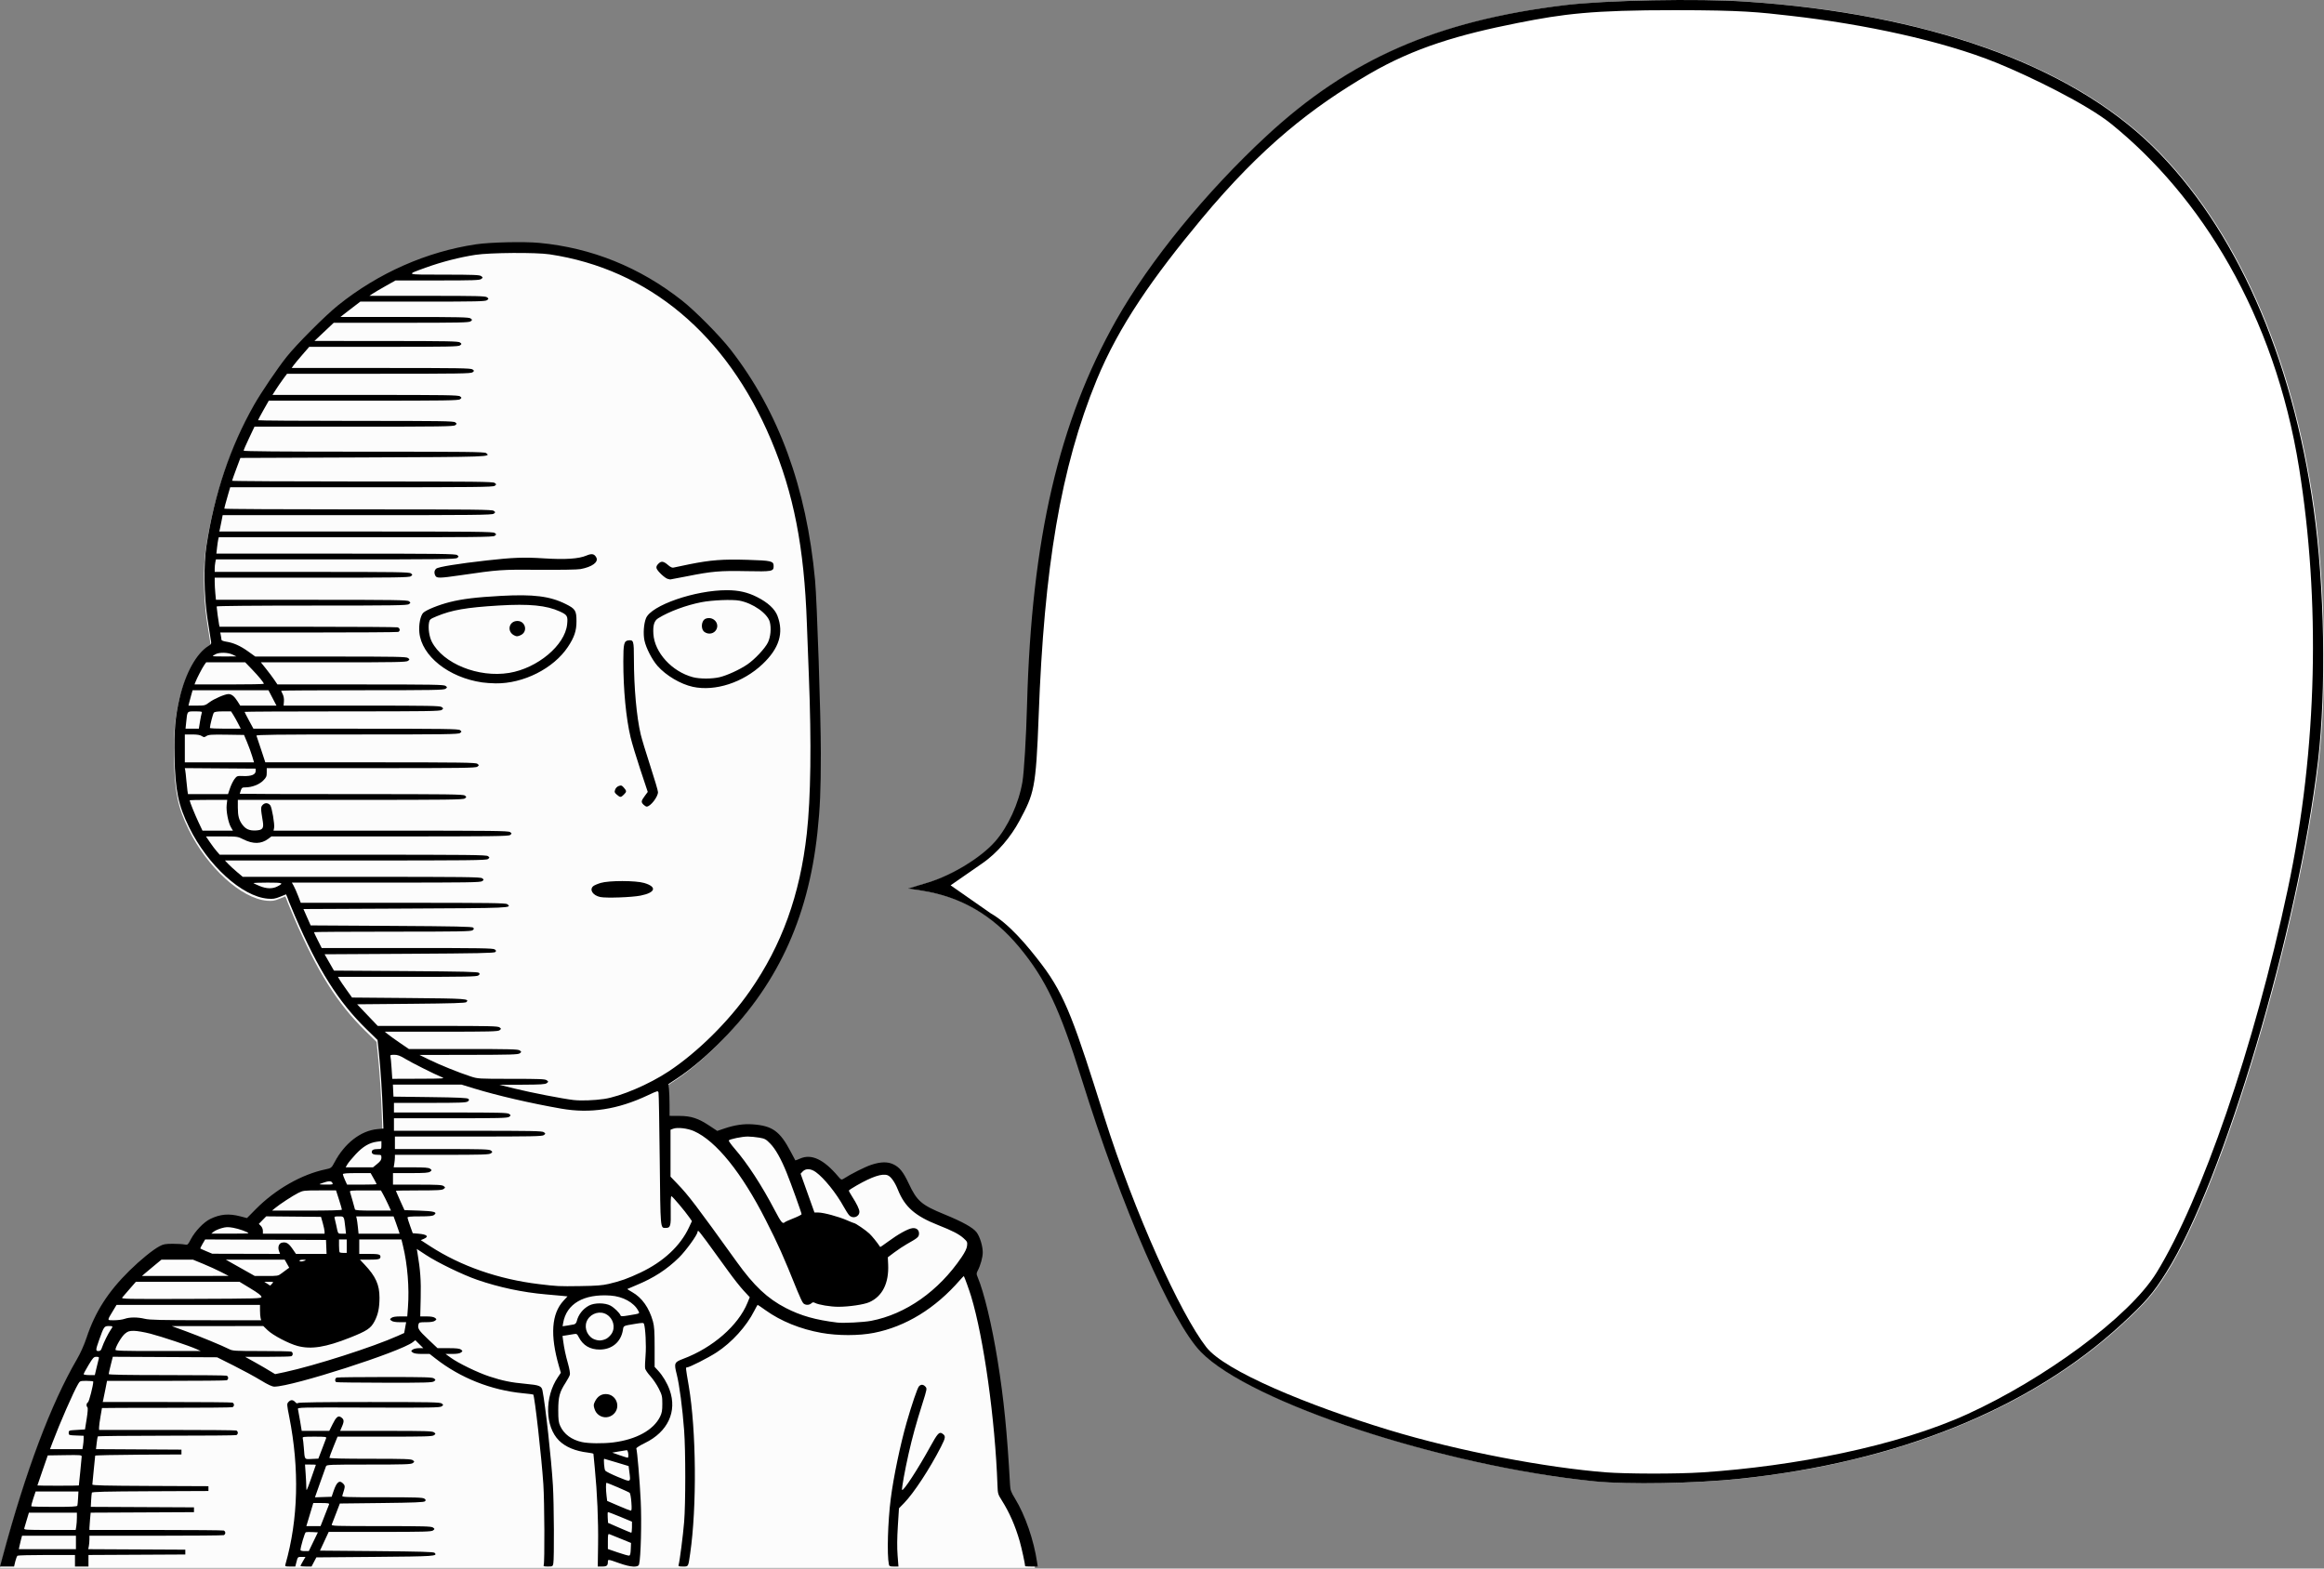 <svg width="640" height="432" viewBox="0 0 640 432" fill="none" xmlns="http://www.w3.org/2000/svg">
<rect x="0" y="0" width="640" height="432" fill="#808080" stroke="none"/>
<path d="M439.456 407.994C397.737 403.826 344.48 386.328 330.896 372.325C322.857 364.038 309.121 332.576 298.08 297.163C292.048 277.815 288.194 269.662 280.939 260.908C273.595 252.046 264.784 246.938 253.995 245.288L250.285 244.72L255.831 243.035C262.492 241.011 270.433 236.144 274.3 231.718C277.831 227.676 280.765 221.262 281.769 215.395C282.228 212.709 282.805 203.07 283.052 193.975C284.284 148.492 291.796 116.136 307.628 88.133C316.812 71.887 332.353 52.847 349.059 37.371C371.853 16.256 395.96 5.697 431.145 1.415C442.379 0.048 467.79 -0.442 481.113 0.452C530.713 3.779 569.979 17.755 592.957 40.261C615.698 62.535 631.428 97.925 637.364 140.167C640.362 161.501 640.857 189.99 638.569 209.525C633.147 255.828 612.52 325.37 596.77 350.441C593.122 356.248 591.05 358.647 584.393 364.778C559.23 387.949 522.713 402.72 479.333 407.275C466.975 408.573 448.574 408.905 439.456 407.994Z" fill="white"/>
<path d="M439.243 407.994C397.524 403.826 344.268 386.328 330.683 372.325C322.645 364.038 308.908 332.576 297.867 297.163C291.835 277.815 287.981 269.662 280.726 260.908C273.382 252.046 264.572 246.938 253.782 245.288L250.072 244.72L255.619 243.035C262.279 241.011 270.22 236.144 274.087 231.718C277.618 227.676 280.552 221.262 281.556 215.395C282.015 212.709 282.593 203.07 282.839 193.975C284.071 148.492 291.584 116.136 307.415 88.133C316.599 71.887 332.14 52.847 348.846 37.371C371.64 16.256 395.747 5.697 430.932 1.415C442.167 0.048 467.577 -0.442 480.901 0.452C530.501 3.779 569.766 17.755 592.744 40.261C615.485 62.535 631.216 97.925 637.151 140.167C640.149 161.501 640.644 189.99 638.357 209.525C632.935 255.828 612.307 325.37 596.557 350.441C592.91 356.248 590.838 358.647 584.18 364.778C559.017 387.949 522.5 402.72 479.12 407.275C466.762 408.573 448.362 408.905 439.243 407.994ZM468.966 405.505C493.821 403.846 522.351 398.362 541.86 389.444C562.751 379.894 586.347 362.812 593.926 350.441C606.28 330.278 620.746 288.548 630.026 244.894C638.325 205.853 638.935 165.165 633.15 128.941C626.364 86.447 605.963 53.998 581.43 34.141C574.721 28.71 559.142 21.075 549.843 17.296C534.888 11.219 513.205 6.633 493.264 4.369C484.295 3.351 479.984 2.811 461.329 2.802C438.366 2.791 430.604 3.816 417.94 6.328C401.945 9.5 389.522 13.093 376.981 20.43C361.509 29.483 347.58 40.206 330.815 60.387C317.646 76.239 308.187 89.615 302.005 104.653C292.071 128.819 287.53 156.469 286.038 197.102C285.292 217.395 284.741 218.579 280.726 226.091C278.463 230.326 274.755 234.886 270.417 237.843L261.782 243.833L272.847 251.554C277.873 254.409 282.941 260.457 286.895 265.656C293.514 274.359 296.134 282.321 304.087 307.572C312.43 334.056 325.024 361.814 332.203 371.033C337.343 377.632 360.237 387.051 382.188 393.753C402.089 399.83 426.231 404.245 442.238 405.505C447.46 405.916 461.447 406.007 468.966 405.505Z" fill="black"/>
<path d="M0.657 429.387C7.042 405.572 13.943 387.173 21.133 374.798C22.103 373.129 23.073 370.945 23.759 368.884C26.118 361.799 29.671 356.238 35.537 350.448C38.551 347.474 41.974 344.689 43.832 343.699C44.892 343.135 45.423 343.038 47.457 343.038C48.767 343.038 50.221 343.123 50.688 343.227C51.515 343.412 51.56 343.375 52.408 341.779C53.592 339.552 55.949 337.087 57.725 336.217C60.472 334.872 62.842 334.66 65.983 335.478L67.835 335.96L70.218 333.542C75.652 328.027 82.865 323.911 89.518 322.53C90.936 322.236 91.008 322.177 91.793 320.706C94.633 315.376 99.085 311.912 103.639 311.487L105.3 311.332L105.149 307.07C104.944 301.278 104.54 295.083 104.079 290.648L103.695 286.958L100.702 284.031C92.897 276.4 87.389 267.664 80.966 252.73C80.077 250.662 79.35 248.92 79.35 248.858C79.35 248.797 79.174 248.328 78.96 247.816L78.571 246.884L76.918 247.552C75.527 248.114 74.989 248.197 73.522 248.074C66.483 247.484 57.077 238.923 51.943 228.435C48.969 222.36 48.136 218.32 47.928 208.967C47.775 202.064 48.129 198.008 49.335 192.836C50.906 186.102 53.963 180.575 57.235 178.553C58.092 178.023 58.103 177.992 57.871 176.757C57.741 176.066 57.32 173.356 56.936 170.736C56.028 164.548 55.916 156.127 56.675 151.15C58.885 136.652 63.2 123.825 69.765 112.244C71.698 108.834 76.21 102.156 78.707 99.01C81.461 95.54 89.324 87.645 92.848 84.811C103.906 75.919 117.137 70.058 130.748 68.024C134.597 67.448 143.881 67.236 148.067 67.627C162.462 68.973 175.734 74.341 187.336 83.51C190.997 86.404 197.726 93.222 200.677 97.028C213.867 114.042 221.497 134.904 223.858 160.414C224.388 166.14 225.447 197.958 225.444 208.055C225.44 218.311 225.236 223.074 224.505 229.89C221.935 253.88 213.155 272.527 196.956 288.402C193.054 292.226 189.365 295.277 185.779 297.646L183.576 299.102L183.733 300.425C183.82 301.153 183.891 303.118 183.893 304.793L183.895 307.836L186.608 307.851C189.859 307.868 191.806 308.516 194.99 310.641L196.997 311.98L198.982 311.305C201.78 310.352 204.282 309.988 206.773 310.171C212.131 310.564 214.203 312.055 217.136 317.629C217.825 318.939 218.411 320.042 218.437 320.081C218.464 320.119 219.057 319.897 219.756 319.588C222.861 318.215 226.242 319.802 230.194 324.489C231 325.444 231.113 325.497 231.633 325.161C233.713 323.819 237.545 321.89 239.278 321.313C241.875 320.447 243.79 320.408 245.397 321.186C247.088 322.004 248.105 323.286 249.6 326.478C251.857 331.299 253.078 332.353 259.426 334.956C264.391 336.993 267.233 338.579 268.21 339.86C269.114 341.046 269.914 343.646 269.914 345.402C269.914 346.76 269.317 348.919 268.512 350.477C268.157 351.162 268.156 351.36 268.499 352.174C270.278 356.397 272.441 365.441 274.006 375.195C275.714 385.848 276.614 394.869 277.411 409.338C277.494 410.846 277.664 411.317 278.788 413.155C281.577 417.715 283.956 424.614 284.843 430.71L285.006 431.835H0L0.657 429.387Z" fill="#FCFCFC"/>
<path d="M0.658 428.992C7.06 405.155 13.98 386.738 21.189 374.352C22.161 372.681 23.134 370.495 23.822 368.432C26.187 361.34 29.75 355.774 35.632 349.979C38.653 347.002 42.085 344.214 43.949 343.223C45.012 342.658 45.544 342.561 47.583 342.561C48.896 342.561 50.355 342.647 50.823 342.751C51.653 342.936 51.697 342.899 52.548 341.301C53.735 339.072 56.098 336.605 57.879 335.734C60.634 334.388 63.009 334.175 66.159 334.994L68.016 335.477L70.405 333.057C75.854 327.536 83.086 323.416 89.757 322.034C91.178 321.739 91.251 321.681 92.037 320.209C94.886 314.873 99.349 311.406 103.916 310.98L105.581 310.825L105.43 306.559C105.224 300.762 104.819 294.561 104.357 290.121L103.971 286.428L100.97 283.498C93.145 275.86 87.623 267.116 81.183 252.168C80.291 250.098 79.561 248.354 79.561 248.292C79.561 248.231 79.386 247.761 79.171 247.249L78.781 246.317L77.124 246.985C75.729 247.547 75.189 247.63 73.718 247.507C66.661 246.916 57.229 238.348 52.081 227.849C49.099 221.769 48.264 217.725 48.055 208.363C47.902 201.454 48.257 197.394 49.466 192.217C51.042 185.477 54.107 179.944 57.388 177.92C58.247 177.39 58.258 177.359 58.025 176.123C57.895 175.431 57.473 172.719 57.087 170.096C56.178 163.902 56.065 155.473 56.826 150.492C59.042 135.979 63.369 123.14 69.951 111.548C71.889 108.135 76.413 101.45 78.917 98.302C81.678 94.828 89.562 86.926 93.096 84.09C104.184 75.189 117.45 69.323 131.097 67.286C134.956 66.71 144.266 66.498 148.463 66.889C162.896 68.236 176.204 73.61 187.837 82.787C191.508 85.684 198.255 92.508 201.213 96.318C214.439 113.348 222.089 134.23 224.457 159.764C224.989 165.496 226.05 197.343 226.047 207.45C226.043 217.716 225.838 222.483 225.106 229.306C222.529 253.318 213.726 271.984 197.483 287.874C193.57 291.702 189.872 294.755 186.276 297.127L184.067 298.584L184.224 299.908C184.311 300.637 184.383 302.604 184.384 304.28L184.387 307.326L187.107 307.341C190.367 307.358 192.319 308.007 195.511 310.134L197.523 311.474L199.514 310.798C202.32 309.845 204.829 309.48 207.326 309.663C212.698 310.056 214.775 311.549 217.716 317.128C218.408 318.44 218.995 319.544 219.022 319.582C219.048 319.62 219.643 319.398 220.344 319.089C223.457 317.714 226.847 319.303 230.81 323.995C231.618 324.951 231.731 325.004 232.253 324.668C234.338 323.324 238.18 321.393 239.918 320.815C242.522 319.949 244.442 319.91 246.054 320.688C247.748 321.507 248.769 322.79 250.267 325.986C252.53 330.811 253.755 331.866 260.12 334.472C265.099 336.51 267.948 338.098 268.928 339.381C269.834 340.567 270.636 343.17 270.636 344.928C270.636 346.287 270.038 348.448 269.23 350.007C268.875 350.694 268.873 350.892 269.217 351.706C271.001 355.933 273.17 364.985 274.739 374.749C276.451 385.412 277.354 394.442 278.153 408.924C278.237 410.434 278.407 410.905 279.534 412.745C282.33 417.31 284.716 424.215 285.605 430.317L285.769 431.443H284.041C283.09 431.443 282.312 431.396 282.312 431.34C282.312 430.78 281.34 426.321 280.828 424.532C279.59 420.21 277.994 416.568 275.855 413.187C274.827 411.561 274.771 411.367 274.691 409.077C274.053 390.98 270.92 368.514 267.428 356.999C266.94 355.389 265.605 351.679 265.443 351.479C265.402 351.429 264.921 351.906 264.372 352.538C257.578 360.368 249.417 365.376 240.648 367.096C236.527 367.905 230.741 367.904 226.211 367.096C220.439 366.066 215.036 363.877 210.843 360.87C209.703 360.053 208.719 359.384 208.657 359.384C208.595 359.384 208.169 360.129 207.71 361.04C205.567 365.296 201.523 369.752 197.334 372.473C194.992 373.995 189.868 376.593 189.195 376.6C188.791 376.604 188.779 376.474 189.672 381.703C191.752 393.888 191.932 415.012 190.066 427.867C189.521 431.614 189.617 431.443 188.067 431.443C186.926 431.443 186.759 431.378 186.881 430.98C187.186 429.976 188.098 422.887 188.406 419.124C188.818 414.099 188.815 399.523 188.401 393.956C187.942 387.795 187.098 381.402 186.362 378.503C185.579 375.424 185.686 375.168 188.137 374.247C196.283 371.187 203.312 365.056 205.855 358.792L206.472 357.274L204.778 355.447C203.846 354.442 201.94 352.026 200.542 350.078C195.428 342.948 192.581 339.115 192.335 339.029C192.196 338.98 192.083 339.109 192.083 339.314C192.083 340.064 188.894 344.468 186.999 346.336C183.65 349.635 180.011 351.99 175.206 353.967C173.906 354.501 172.808 354.971 172.765 355.01C172.721 355.049 173.328 355.443 174.112 355.884C176.791 357.394 178.775 360.198 179.812 363.943C180.181 365.276 180.274 366.696 180.274 371.035V376.46L181.241 377.505C182.531 378.9 183.739 380.929 184.421 382.848C186.526 388.769 183.903 394.369 177.589 397.436C176.185 398.117 175.175 398.764 175.236 398.943C175.495 399.708 176.17 407.738 176.445 413.33C176.731 419.143 176.475 429.029 175.991 430.847C175.743 431.781 173.712 431.658 170.51 430.516C167.487 429.437 167.403 429.426 167.403 430.097C167.403 431.198 167.12 431.443 165.848 431.443H164.616L164.705 425.284C164.798 418.853 164.457 410.956 163.806 404.421C163.595 402.308 163.423 400.504 163.423 400.411C163.423 400.319 162.735 400.163 161.896 400.066C158.466 399.667 155.713 398.517 153.931 396.738C150.075 392.889 149.93 384.777 153.621 379.317L154.451 378.09L153.913 376.221C151.459 367.697 151.875 361.818 155.186 358.232L156.286 357.041L154.878 356.902C154.104 356.826 152.026 356.639 150.26 356.487C143.965 355.943 137.419 354.553 131.436 352.488C127.428 351.105 120.525 347.756 117.274 345.618L114.781 343.978L114.952 344.992C115.763 349.807 115.969 352.657 115.854 357.463L115.732 362.563H117.5C118.665 362.563 119.443 362.698 119.782 362.96C120.292 363.354 120.292 363.362 119.782 363.755C119.433 364.025 118.646 364.152 117.333 364.152C115.506 364.152 115.389 364.188 115.236 364.796C114.964 365.88 115.323 366.423 117.953 368.908L120.49 371.305H123.461C125.697 371.305 126.56 371.404 126.948 371.703C127.458 372.096 127.458 372.104 126.948 372.497C126.602 372.764 125.819 372.895 124.563 372.895H122.693L124.149 373.947C126.258 375.47 131.537 378.03 134.761 379.093C138.35 380.276 140.772 380.771 144.713 381.126C148.515 381.47 149.135 381.714 149.389 382.966C150.196 386.946 151.819 401.702 152.266 409.113C152.566 414.078 152.643 429.28 152.375 430.615C152.216 431.409 152.156 431.443 150.887 431.443C149.76 431.443 149.59 431.378 149.736 430.999C150.025 430.248 149.947 413.56 149.632 408.792C149.141 401.334 147.241 384.47 146.848 384.078C146.799 384.03 145.523 383.87 144.011 383.724C135.259 382.878 126.799 379.521 119.972 374.186L118.319 372.895H116.241C114.799 372.895 114.005 372.773 113.647 372.497C113.138 372.104 113.138 372.096 113.647 371.703C113.932 371.483 114.702 371.305 115.369 371.305H116.574L115.475 370.207L114.375 369.11L113.684 369.652C110.284 372.321 80.468 381.902 75.561 381.902C74.937 381.902 73.82 381.381 71.772 380.135C70.175 379.164 66.826 377.346 64.33 376.095L59.79 373.822L45.428 373.749L31.065 373.676L30.5 375.925C30.189 377.162 29.935 378.297 29.935 378.448C29.935 378.635 35.083 378.723 45.969 378.723C54.787 378.723 62.191 378.795 62.422 378.884C62.965 379.092 62.965 379.944 62.422 380.152C62.191 380.24 54.684 380.312 45.74 380.312H29.477L29.023 382.63C28.774 383.905 28.506 385.217 28.427 385.545L28.285 386.141H45.94C55.65 386.141 63.784 386.213 64.015 386.301C64.246 386.39 64.434 386.675 64.434 386.935C64.434 387.196 64.246 387.481 64.015 387.569C63.784 387.658 55.603 387.73 45.836 387.73C36.069 387.73 28.077 387.76 28.077 387.796C28.077 387.833 27.898 388.876 27.679 390.115C27.461 391.353 27.282 392.694 27.282 393.095L27.281 393.823H45.969C56.247 393.823 64.846 393.896 65.076 393.984C65.307 394.073 65.496 394.358 65.496 394.618C65.496 394.878 65.307 395.164 65.076 395.252C64.846 395.341 56.194 395.413 45.852 395.413C35.509 395.413 26.994 395.502 26.929 395.612C26.864 395.721 26.726 396.554 26.622 397.463L26.434 399.116L38.203 399.185L49.971 399.254V399.917V400.579L38.096 400.648C31.564 400.686 26.216 400.805 26.212 400.913C26.208 401.021 26.031 402.778 25.819 404.818C25.608 406.858 25.432 408.675 25.429 408.856C25.425 409.114 28.885 409.2 41.413 409.253L57.402 409.321V409.984V410.646L41.404 410.714C28.942 410.768 25.382 410.855 25.299 411.112C25.241 411.293 25.15 412.245 25.097 413.227L25.001 415.013L39.211 415.081L53.421 415.15V415.812V416.474L39.195 416.543L24.969 416.611L24.8 418.397C24.707 419.38 24.63 420.452 24.629 420.779L24.628 421.376H42.917C52.976 421.376 61.395 421.448 61.626 421.536C61.857 421.625 62.046 421.91 62.046 422.17C62.046 422.43 61.857 422.716 61.626 422.804C61.395 422.893 52.976 422.965 42.917 422.965H24.628V423.992C24.628 424.556 24.553 425.39 24.462 425.844L24.297 426.669L37.665 426.738L51.033 426.806V427.469V428.131L37.697 428.2L24.362 428.268V429.856V431.443H22.504H20.647V429.853V428.264L12.884 428.267C8.615 428.27 4.99 428.359 4.829 428.466C4.668 428.573 4.387 429.287 4.205 430.052L3.875 431.443H1.937H0L0.658 428.992ZM173.708 426.671L173.778 424.952L171.054 423.837C169.557 423.224 168.122 422.645 167.867 422.551C167.449 422.396 167.402 422.591 167.402 424.504V426.63L170.122 427.562C171.618 428.074 173.022 428.47 173.241 428.442C173.54 428.403 173.656 427.964 173.708 426.671ZM20.912 424.82V422.965H13.492H6.071L5.799 423.973C5.65 424.528 5.451 425.362 5.358 425.828L5.188 426.674H13.05H20.912V424.82ZM174.037 420.632V419.093L170.793 417.739C169.009 416.994 167.486 416.423 167.409 416.47C167.332 416.517 167.309 417.201 167.358 417.989L167.446 419.422L170.542 420.77C172.245 421.511 173.728 422.13 173.838 422.144C173.947 422.159 174.037 421.478 174.037 420.632ZM21.007 420.382C21.098 419.836 21.173 418.763 21.174 417.998L21.177 416.607H14.569H7.96L7.388 418.528C7.073 419.584 6.755 420.657 6.681 420.912C6.554 421.346 7.012 421.376 13.694 421.376H20.843L21.007 420.382ZM173.873 413.759C173.781 412.484 173.572 411.309 173.407 411.148C173.138 410.885 167.355 408.395 167.012 408.395C166.823 408.395 166.838 410.329 167.04 412.011L167.205 413.375L170.289 414.707C171.985 415.439 173.523 416.047 173.707 416.058C173.962 416.073 174.001 415.536 173.873 413.759ZM21.301 414.686C21.36 414.504 21.451 413.551 21.504 412.567L21.601 410.779H15.707H9.814L9.151 412.746C8.787 413.828 8.557 414.782 8.641 414.866C8.725 414.949 11.583 415.018 14.993 415.018C19.72 415.018 21.22 414.939 21.301 414.686ZM21.714 409.123C21.717 409.087 21.892 407.388 22.104 405.348C22.316 403.308 22.492 401.428 22.497 401.169C22.504 400.734 22.158 400.705 17.828 400.772L13.152 400.844L11.727 404.951C10.944 407.209 10.301 409.087 10.3 409.123C10.298 409.159 12.864 409.189 16.003 409.189C19.141 409.189 21.711 409.159 21.714 409.123ZM173.312 405.357L173.108 403.776L169.791 402.776C167.966 402.226 166.444 401.775 166.407 401.774C166.168 401.765 166.404 404.67 166.672 405.03C166.855 405.275 168.437 406.066 170.189 406.788C173.835 408.292 173.699 408.355 173.312 405.357ZM173.021 400.447C172.965 399.864 172.783 399.394 172.616 399.403C172.448 399.412 171.476 399.568 170.454 399.748L168.596 400.077L170.587 400.771C171.682 401.152 172.7 401.474 172.85 401.486C173.009 401.498 173.08 401.068 173.021 400.447ZM22.865 398.129C22.955 397.582 23.03 396.753 23.032 396.285L23.035 395.436L20.978 395.358C18.982 395.283 18.922 395.261 18.922 394.619C18.922 393.975 18.985 393.952 21.162 393.824L23.403 393.691L23.868 390.777C24.161 388.944 24.24 387.77 24.082 387.611C23.704 387.232 23.781 386.46 24.223 386.214C24.532 386.041 25.673 381.597 25.686 380.511C25.688 380.402 24.865 380.313 23.857 380.313C22.072 380.313 22.013 380.334 21.519 381.174C20.232 383.357 16.473 391.945 14.444 397.334L13.771 399.122H18.235H22.7L22.865 398.129ZM168.889 397.265C175.192 396.476 179.961 393.86 181.765 390.202C182.281 389.157 182.396 388.507 182.396 386.657C182.396 384.568 182.319 384.236 181.404 382.418C180.859 381.333 179.825 379.805 179.107 379.022C178.389 378.239 177.74 377.285 177.664 376.902C177.589 376.519 177.64 374.906 177.777 373.317C178.005 370.678 177.75 365.677 177.332 364.588C177.219 364.294 176.833 364.295 175.019 364.595C171.562 365.166 171.737 365.081 171.543 366.292C171.014 369.596 168.533 371.689 165.147 371.689C162.483 371.689 160.56 370.555 159.398 368.299C158.919 367.368 158.799 367.293 158.029 367.431C157.565 367.514 156.673 367.661 156.046 367.757L154.908 367.932L155.069 369.155C155.357 371.342 155.76 373.248 156.437 375.628C156.813 376.954 157.031 378.243 156.939 378.607C156.85 378.96 156.309 379.973 155.737 380.857C154.089 383.403 153.737 384.728 153.737 388.393C153.737 391.056 153.827 391.766 154.29 392.767C155.325 395.002 157.396 396.534 160.237 397.164C162.062 397.569 166.084 397.616 168.889 397.265ZM165.014 389.799C164.388 389.376 163.969 388.809 163.729 388.058C163.412 387.064 163.427 386.838 163.862 385.964C164.524 384.635 165.532 383.949 166.825 383.949C169.683 383.949 171.081 387.457 169.011 389.436C167.91 390.49 166.258 390.64 165.014 389.799ZM26.565 376.802C26.815 375.746 27.092 374.613 27.181 374.286C27.323 373.764 27.244 373.69 26.544 373.69C25.824 373.69 25.611 373.913 24.39 375.945C23.645 377.186 23.035 378.318 23.035 378.462C23.035 378.606 23.727 378.723 24.573 378.723H26.112L26.565 376.802ZM78.432 377.901C86.775 376.096 102.727 370.98 109.565 367.914L111.306 367.134L111.577 365.643L111.847 364.152H110.086C108.925 364.152 108.148 364.017 107.809 363.755C107.299 363.362 107.299 363.354 107.809 362.96C108.157 362.691 108.942 362.563 110.239 362.563H112.154L112.348 359.98C112.744 354.727 112.219 348.245 110.987 343.157L110.554 341.369H104.744H98.934V343.356V345.343H101.433C104.26 345.343 104.772 345.465 104.772 346.138C104.772 346.807 104.259 346.932 101.528 346.932H99.122L100.434 348.323C103.467 351.539 104.507 353.851 104.507 357.377C104.507 360.234 104.125 362.039 103.117 363.948C102.117 365.843 101.037 366.56 96.419 368.393C89.691 371.064 85.713 371.699 81.95 370.702C79.523 370.059 75.148 367.76 73.714 366.375L72.51 365.212L59.914 365.222L47.317 365.231L51.166 366.641C55.022 368.054 61.28 370.639 63.15 371.592C64.067 372.059 64.783 372.1 71.966 372.1C76.265 372.1 79.972 372.172 80.203 372.261C80.746 372.469 80.746 373.321 80.203 373.529C79.972 373.617 77.019 373.69 73.641 373.69H67.499L70.279 375.238C71.808 376.089 73.65 377.162 74.372 377.622C75.094 378.082 75.723 378.458 75.77 378.458C75.817 378.458 77.015 378.207 78.432 377.901ZM28.093 371.107C28.486 369.895 29.822 367.19 30.499 366.231C31.179 365.27 31.147 365.212 29.942 365.212C28.707 365.212 28.591 365.379 27.311 369.008C26.312 371.838 26.297 372.1 27.128 372.1C27.637 372.1 27.838 371.893 28.093 371.107ZM54.1 371.555C52.101 370.649 44.559 368.132 41.395 367.313C39.743 366.886 37.71 366.537 36.877 366.537C35.585 366.537 35.221 366.654 34.393 367.335C33.485 368.082 31.793 370.953 31.793 371.745C31.793 372.037 33.893 372.099 43.536 372.094L55.279 372.088L54.1 371.555ZM167.073 368.657C167.549 368.368 168.175 367.743 168.465 367.268C169.53 365.524 168.896 363.141 167.073 362.032C165.327 360.969 162.939 361.601 161.828 363.421C160.763 365.165 161.397 367.548 163.22 368.657C163.703 368.951 164.554 369.184 165.147 369.184C165.739 369.184 166.59 368.951 167.073 368.657ZM158.05 364.766C158.418 364.679 158.714 364.353 158.817 363.924C159.259 362.08 160.514 360.476 162.227 359.566C163.718 358.774 166.58 358.778 168.091 359.575C169.132 360.123 170.67 361.621 170.9 362.309C170.986 362.566 171.403 362.57 172.855 362.328C176.402 361.736 176.204 361.825 175.78 361.019C174.572 358.723 171.54 357.059 168.124 356.819C160.761 356.3 155.984 359.07 155.082 364.381L154.931 365.272L156.191 365.091C156.883 364.991 157.72 364.845 158.05 364.766ZM239.892 363.781C249.441 361.956 258.509 355.572 264.824 346.23C265.759 344.847 266.238 343.846 266.322 343.104C266.436 342.096 266.362 341.936 265.364 341.036C264.101 339.896 262.332 338.983 258.295 337.387C252 334.897 249.156 332.391 247.273 327.677C246.417 325.534 245.311 323.989 244.408 323.674C242.907 323.152 240.206 324.047 235.938 326.478C234.734 327.164 233.749 327.812 233.748 327.919C233.748 328.025 234.149 328.741 234.639 329.508C235.94 331.543 236.667 333.054 236.667 333.721C236.667 335.168 234.832 335.789 233.836 334.68C233.541 334.352 232.872 333.304 232.348 332.351C230.303 328.631 226.948 324.463 224.679 322.822C223.293 321.82 221.894 321.751 221.054 322.645L220.475 323.26L222.385 328.605L224.294 333.951H225.372C226.789 333.951 230.947 335.075 233.221 336.072C234.216 336.508 235.106 336.865 235.198 336.865C235.571 336.865 238.458 338.837 239.407 339.74C240.199 340.493 241.487 342.088 242.396 343.44C242.427 343.486 243.406 342.819 244.57 341.957C247.32 339.922 250.012 338.429 251.227 338.266C252.425 338.106 253.205 338.815 253.074 339.945C252.983 340.727 252.628 341.014 249.716 342.653C248.849 343.142 247.32 344.157 246.317 344.909L244.495 346.277L244.586 348.26C244.821 353.409 242.994 357.052 239.374 358.651C237.905 359.299 233.855 359.901 230.912 359.908C228.728 359.913 225.415 359.364 224.42 358.832C224.006 358.611 223.779 358.641 223.421 358.965C222.801 359.524 221.723 359.495 221.187 358.903C220.948 358.639 220.226 357.119 219.584 355.525C215.617 345.685 214.386 342.927 210.872 336.008C204.257 322.981 197.213 314.251 191.123 311.532C189.367 310.748 186.536 310.422 185.382 310.87L184.652 311.154V317.612V324.069L186.511 326.004C189.646 329.267 191.626 331.87 202.888 347.534C207.669 354.183 211.341 357.637 216.408 360.25C220.537 362.379 224.608 363.531 230.563 364.256C232.243 364.461 237.821 364.177 239.892 363.781ZM34.314 363.233C35.682 362.741 37.877 362.735 39.887 363.22C41.179 363.531 44.344 363.605 56.703 363.613L71.927 363.623L71.767 363.026C71.679 362.699 71.605 361.745 71.603 360.907L71.6 359.384H51.848H32.096L31.182 360.907C29.413 363.852 29.391 363.623 31.452 363.619C32.442 363.616 33.73 363.443 34.314 363.233ZM71.998 357.172C71.998 356.831 71.079 356.125 68.979 354.854L65.959 353.026H51.69H37.42L35.748 354.946C34.828 356.003 33.901 357.076 33.688 357.332C33.318 357.776 34.219 357.794 52.649 357.73C71.27 357.664 71.998 357.643 71.998 357.172ZM167.668 353.603C170.898 352.846 172.959 352.109 176.392 350.482C182.678 347.503 187.336 343.17 189.72 338.086L190.549 336.316L189.862 335.326C188.628 333.549 185.163 329.447 184.895 329.447C184.732 329.447 184.662 330.925 184.709 333.378C184.792 337.7 184.651 338.19 183.325 338.19C181.827 338.19 181.881 338.807 181.681 319.416C181.58 309.573 181.43 301.254 181.349 300.931C181.204 300.355 181.146 300.369 178.405 301.66C170.089 305.576 162.56 306.736 154.55 305.336C146.137 303.865 136.948 301.738 130.582 299.787L127.089 298.716H117.643H108.197L108.276 300.372L108.355 302.028L118.493 302.16C126.388 302.263 128.707 302.37 128.975 302.642C129.259 302.928 129.228 303.058 128.805 303.37C128.38 303.684 126.566 303.75 118.389 303.75H108.488V305.074V306.399H124.094C137.561 306.399 139.772 306.454 140.216 306.796C140.726 307.19 140.726 307.198 140.216 307.591C139.772 307.934 137.561 307.989 124.094 307.989H108.488V309.711V311.433H128.871C146.584 311.433 149.322 311.485 149.77 311.83C150.28 312.223 150.28 312.231 149.77 312.625C149.322 312.97 146.599 313.022 129.004 313.022H108.753V314.744V316.466H121.706C132.814 316.466 134.732 316.523 135.174 316.864C135.684 317.257 135.684 317.265 135.174 317.658C134.732 317.999 132.814 318.056 121.706 318.056H108.753L108.75 318.784C108.748 319.185 108.673 319.96 108.583 320.506L108.418 321.5H113.179C117.005 321.5 118.041 321.578 118.455 321.897C118.965 322.29 118.965 322.298 118.455 322.692C118.04 323.012 116.994 323.089 113.081 323.089H108.222V324.679V326.268H114.939C120.503 326.268 121.744 326.336 122.17 326.666C122.68 327.059 122.68 327.067 122.17 327.46C121.746 327.788 120.547 327.858 115.337 327.858C111.862 327.858 109.018 327.909 109.018 327.971C109.018 328.033 109.55 329.255 110.2 330.687L111.382 333.289L115.363 333.421C119.6 333.562 120.58 333.848 119.517 334.631C119.133 334.914 118.136 335.011 115.602 335.011C113.051 335.011 112.207 335.093 112.22 335.342C112.229 335.524 112.557 336.567 112.949 337.66L113.663 339.647L115.255 339.78C117.631 339.98 118.221 340.566 116.693 341.208L115.875 341.551L118.484 343.244C126.917 348.713 137.292 352.325 148.428 353.668C153.534 354.283 153.792 354.296 159.839 354.21C164.268 354.147 165.875 354.022 167.668 353.603ZM74.917 353.555C75.391 353.032 75.381 353.026 74.096 353.027L72.794 353.03L73.59 353.556C74.028 353.846 74.398 354.083 74.412 354.084C74.425 354.084 74.653 353.847 74.917 353.555ZM60.852 350.318C59.684 349.717 57.475 348.711 55.942 348.082L53.156 346.937L48.806 346.935L44.457 346.932L42.703 348.377C41.738 349.172 40.53 350.182 40.02 350.622L39.091 351.421L51.033 351.415L62.975 351.409L60.852 350.318ZM77.528 350.707C78.056 350.307 78.749 349.792 79.068 349.563L79.649 349.148L79.025 348.04L78.402 346.932H70.294H62.185L66.163 349.172L70.14 351.411L73.355 351.423C76.461 351.435 76.601 351.412 77.528 350.707ZM83.94 347.197C84.366 347.015 84.274 346.966 83.476 346.951C82.928 346.941 82.48 347.052 82.48 347.197C82.48 347.514 83.203 347.514 83.94 347.197ZM76.844 344.595C76.441 343.529 76.773 342.472 77.575 342.272C78.743 341.979 79.458 342.372 80.499 343.882L81.507 345.343H85.721H89.934L89.856 343.422L89.778 341.501L73.138 341.433L56.498 341.365L55.79 342.571C55.4 343.234 55.126 343.82 55.18 343.873C55.234 343.925 55.995 344.267 56.871 344.632L58.463 345.297L67.795 345.32L77.127 345.343L76.844 344.595ZM95.484 343.223V341.369H94.422H93.361V343.047C93.361 343.97 93.441 344.804 93.538 344.901C93.635 344.998 94.113 345.078 94.599 345.078H95.484V343.223ZM68.415 339.659C68.415 339.363 65.748 338.406 64.177 338.139C62.729 337.893 62.199 337.916 60.95 338.28C60.128 338.52 59.172 338.951 58.827 339.239L58.198 339.762L63.307 339.771C66.116 339.775 68.415 339.725 68.415 339.659ZM89.379 339.183C89.379 338.855 89.159 337.812 88.891 336.865L88.403 335.143L80.855 335.073L73.308 335.003L72.294 336.039L71.28 337.076L71.838 337.633C72.157 337.951 72.396 338.53 72.396 338.985V339.779H80.888H89.38L89.379 339.183ZM95.1 338.124C94.737 334.916 94.792 335.011 93.31 335.011C92.184 335.011 92.018 335.076 92.139 335.474C92.217 335.729 92.405 336.534 92.557 337.263C93.121 339.957 93.005 339.779 94.197 339.779H95.287L95.1 338.124ZM109.822 339.051C109.7 338.65 109.326 337.577 108.991 336.667L108.382 335.011H103.231H98.08L98.229 335.607C98.311 335.935 98.459 337.008 98.56 337.991L98.742 339.779H104.392H110.043L109.822 339.051ZM216.113 336.625C216.252 336.493 217.35 335.999 218.554 335.528C219.759 335.057 220.744 334.551 220.744 334.405C220.744 334.039 217.81 325.883 216.626 322.96C215.084 319.148 213.554 316.435 212.123 314.974C210.91 313.735 210.637 313.588 209.045 313.318C208.085 313.155 206.675 313.022 205.913 313.022C204.364 313.022 200.926 313.73 200.699 314.095C200.619 314.225 201.37 315.276 202.369 316.429C205.852 320.454 209.762 326.459 213.327 333.26C215.123 336.687 215.531 337.179 216.113 336.625ZM94.157 333.159C94.157 333.015 93.793 331.764 93.349 330.378L92.54 327.858H88.032C83.703 327.858 83.469 327.885 82.14 328.55C80.645 329.297 77.003 331.68 75.713 332.755L74.917 333.419H84.537C90.697 333.419 94.157 333.327 94.157 333.159ZM106.912 331.765C106.496 330.855 105.874 329.604 105.53 328.986L104.905 327.862L100.564 327.86C96.538 327.857 96.236 327.891 96.403 328.321C96.501 328.576 96.82 329.679 97.111 330.772C97.402 331.864 97.688 332.907 97.748 333.09C97.829 333.339 99.072 333.421 102.763 333.421H107.669L106.912 331.765ZM91.507 325.746C91.204 325.179 90.449 325.217 88.584 325.894C87.689 326.219 87.73 326.232 89.721 326.25C91.698 326.267 91.775 326.246 91.507 325.746ZM103.711 326.132C103.711 326.057 103.341 325.341 102.889 324.542L102.068 323.089H98.245C95.484 323.089 94.422 323.176 94.422 323.402C94.422 323.574 94.683 324.289 95.001 324.991L95.579 326.268H99.645C101.881 326.268 103.711 326.207 103.711 326.132ZM103.883 320.555C104.768 319.83 105.038 319.428 105.038 318.833C105.038 318.125 104.957 318.056 104.131 318.056C102.895 318.056 102.384 317.823 102.384 317.261C102.384 316.699 102.895 316.466 104.131 316.466C105.017 316.466 105.038 316.441 105.038 315.37V314.275L103.777 314.446C101.697 314.729 99.931 315.777 97.954 317.902C96.96 318.969 95.932 320.215 95.668 320.671L95.189 321.5H98.958H102.727L103.883 320.555ZM166.341 302.672C170.875 302.007 178.731 298.658 184.121 295.091C192.089 289.819 200.657 281.342 206.508 272.944C215.309 260.311 220.307 246.483 222.183 229.571C223.284 219.653 223.48 204.758 222.753 186.256C222.53 180.574 222.281 174.017 222.199 171.686C221.469 150.748 218.576 135.923 212.332 121.116C200.101 92.115 178.617 74.124 151.347 70.047C147.574 69.483 134.943 69.569 130.912 70.187C126.625 70.843 121.556 72.145 117.378 73.661C111.621 75.751 111.316 75.628 122.303 75.64C130.51 75.649 132.085 75.712 132.52 76.048C133.03 76.442 133.03 76.45 132.52 76.843C132.081 77.182 130.317 77.24 120.462 77.24H108.92L106.249 78.742C104.78 79.568 103.162 80.521 102.654 80.861L101.73 81.479H117.664C131.421 81.479 133.668 81.533 134.113 81.876C134.622 82.27 134.622 82.278 134.113 82.671C133.667 83.015 131.282 83.069 116.415 83.069H99.232L97.159 84.651C96.019 85.521 94.787 86.472 94.422 86.764L93.759 87.296L111.423 87.302C126.711 87.307 129.155 87.361 129.601 87.705C130.111 88.098 130.111 88.106 129.601 88.5C129.154 88.844 126.613 88.897 110.494 88.899L91.901 88.9L89.248 91.402L86.594 93.904L106.38 93.917C123.549 93.929 126.235 93.983 126.682 94.328C127.192 94.721 127.192 94.729 126.682 95.123C126.234 95.468 123.483 95.52 105.664 95.52H85.162L83.264 97.706C82.22 98.908 81.131 100.219 80.844 100.62L80.321 101.348H104.969C126.472 101.348 129.682 101.399 130.132 101.746C130.642 102.139 130.642 102.147 130.132 102.541C129.682 102.887 126.401 102.938 104.332 102.938H79.047L78.007 104.344C77.434 105.117 76.531 106.428 76 107.258L75.033 108.766H100.6C122.92 108.766 126.232 108.817 126.682 109.164C127.192 109.557 127.192 109.565 126.682 109.958C126.232 110.305 122.864 110.356 100.092 110.356H74.018L72.544 112.956C71.733 114.386 71.069 115.637 71.069 115.737C71.069 115.837 83.168 115.919 97.954 115.919C121.447 115.919 124.905 115.969 125.355 116.317C125.865 116.71 125.865 116.718 125.355 117.111C124.905 117.459 121.392 117.509 97.463 117.509H70.087L68.588 120.673C67.763 122.413 67.088 123.963 67.088 124.117C67.088 124.312 77.109 124.397 100.21 124.397C128.544 124.397 133.407 124.452 133.847 124.776C135.301 125.847 135.294 125.847 99.936 125.986L66.201 126.119L65.063 129.165C64.437 130.841 63.92 132.301 63.915 132.411C63.909 132.52 80.062 132.609 99.812 132.609C131.325 132.609 135.784 132.658 136.236 133.007C136.746 133.4 136.746 133.408 136.236 133.802C135.784 134.15 131.297 134.199 99.558 134.199H63.395L62.873 135.987C62.179 138.365 61.784 139.851 61.782 140.093C61.781 140.203 78.357 140.292 98.618 140.292C130.956 140.292 135.518 140.341 135.97 140.69C136.48 141.083 136.48 141.091 135.97 141.484C135.518 141.833 130.931 141.882 98.387 141.882H61.319L61 143.537C60.825 144.448 60.617 145.461 60.539 145.789L60.396 146.385H98.058C131.13 146.385 135.783 146.434 136.236 146.783C136.746 147.176 136.746 147.184 136.236 147.578C135.783 147.926 131.122 147.975 97.983 147.975H60.246L60.101 148.571C60.021 148.899 59.873 149.912 59.772 150.823L59.589 152.479H92.48C121.31 152.479 125.434 152.528 125.886 152.876C126.396 153.269 126.396 153.277 125.886 153.671C125.434 154.019 121.303 154.068 92.415 154.068H59.459L59.293 154.896C59.202 155.351 59.127 156.126 59.127 156.618V157.512H85.88C109.254 157.512 112.697 157.562 113.147 157.91C113.657 158.303 113.657 158.311 113.147 158.704C112.697 159.052 109.254 159.102 85.88 159.102H59.127L59.129 160.36C59.13 161.052 59.207 162.423 59.3 163.407L59.469 165.195H85.785C108.772 165.195 112.167 165.245 112.617 165.592C113.127 165.986 113.127 165.994 112.617 166.387C112.167 166.734 108.782 166.784 85.88 166.784C69.939 166.784 59.658 166.881 59.658 167.03C59.658 167.437 60.191 171.376 60.332 172.017L60.464 172.613L84.675 172.616C97.991 172.619 109.154 172.692 109.483 172.78C110.17 172.963 110.287 173.801 109.66 174.042C109.429 174.13 98.308 174.202 84.947 174.202H60.653L60.819 175.03C60.91 175.486 60.984 176.008 60.984 176.192C60.984 176.387 61.505 176.604 62.235 176.714C64.259 177.017 66.154 177.852 68.296 179.386L70.305 180.825H91.071C109.123 180.825 111.904 180.877 112.351 181.223C112.861 181.616 112.861 181.624 112.351 182.018C111.904 182.363 109.208 182.415 91.839 182.415H71.842L73.271 184.203C74.057 185.187 75.083 186.558 75.551 187.25L76.402 188.508H99.294C119.237 188.508 122.252 188.559 122.701 188.906C123.211 189.299 123.211 189.307 122.701 189.7C122.253 190.046 119.294 190.098 99.812 190.098C87.506 190.098 77.438 190.163 77.438 190.243C77.438 190.323 77.628 190.756 77.86 191.204C78.118 191.702 78.246 192.469 78.19 193.178L78.098 194.336H99.611C118.328 194.336 121.191 194.388 121.64 194.734C122.15 195.127 122.15 195.135 121.64 195.529C121.19 195.876 117.731 195.926 94.239 195.926C79.452 195.926 67.354 195.987 67.354 196.061C67.354 196.135 67.902 197.208 68.572 198.445L69.79 200.695H97.978C122.629 200.695 126.231 200.745 126.682 201.092C127.192 201.485 127.192 201.493 126.682 201.887C126.232 202.234 122.668 202.284 98.33 202.284C76.169 202.284 70.52 202.352 70.623 202.615C70.694 202.798 71.271 204.522 71.906 206.448L73.059 209.95L102.001 209.958C127.313 209.966 131.008 210.017 131.459 210.364C131.969 210.758 131.969 210.766 131.459 211.159C131.008 211.507 127.344 211.557 102.201 211.557L73.457 211.557V212.78C73.457 213.842 73.325 214.135 72.455 215.004C71.375 216.082 69.347 216.855 67.597 216.855C66.728 216.855 66.575 216.955 66.318 217.689C66.158 218.148 66.027 218.565 66.027 218.617C66.027 218.668 79.857 218.709 96.76 218.709C123.673 218.709 127.558 218.759 128.009 219.107C128.519 219.5 128.519 219.508 128.009 219.902C127.558 220.25 123.644 220.299 96.495 220.299H65.496V222.379C65.496 224.704 65.797 225.853 66.741 227.121C67.673 228.375 68.702 228.816 70.477 228.723C72.325 228.626 72.691 228.136 72.367 226.194C71.767 222.602 71.768 222.25 72.377 221.643C73.002 221.019 73.864 221.087 74.432 221.806C74.877 222.367 75.675 227.046 75.487 227.987L75.328 228.777H107.647C135.97 228.777 140.03 228.826 140.482 229.174C140.992 229.567 140.992 229.575 140.482 229.969C140.03 230.317 135.938 230.366 107.358 230.366H74.749L73.904 231.003C71.946 232.478 69.708 232.527 66.985 231.154C65.44 230.376 65.369 230.366 61.07 230.366H56.719L57.806 231.965C58.404 232.844 59.257 233.976 59.701 234.481L60.509 235.4H97.186C129.382 235.4 133.926 235.448 134.378 235.797C134.888 236.19 134.888 236.198 134.378 236.592C133.926 236.941 129.461 236.989 97.902 236.989H61.942L62.856 237.948C63.359 238.475 64.464 239.489 65.311 240.2L66.85 241.493H99.561C128.23 241.493 132.334 241.542 132.786 241.89C133.296 242.284 133.296 242.292 132.786 242.685C132.336 243.032 128.982 243.082 106.323 243.082H80.375L80.864 243.943C81.133 244.417 81.686 245.669 82.092 246.725L82.83 248.646H111C135.035 248.646 139.246 248.701 139.686 249.025C141.123 250.084 140.836 250.097 111.537 250.235L83.564 250.368L84.558 252.62L85.551 254.871L107.754 255.004C125.634 255.111 130.024 255.204 130.302 255.485C130.585 255.772 130.555 255.902 130.132 256.214C129.695 256.536 126.352 256.593 108.039 256.593C96.171 256.593 86.461 256.656 86.461 256.732C86.461 256.808 86.94 257.821 87.526 258.984L88.59 261.097H112.155C132.193 261.097 135.798 261.154 136.236 261.477C136.659 261.789 136.689 261.919 136.406 262.205C136.128 262.487 131.542 262.58 112.724 262.687L89.386 262.819L90.676 265.071L91.966 267.323L111.758 267.455C127.642 267.562 131.618 267.657 131.894 267.937C132.178 268.224 132.147 268.353 131.724 268.665C131.288 268.986 128.275 269.045 112.137 269.045H93.066L93.522 269.816C93.773 270.24 94.647 271.521 95.466 272.664L96.953 274.741L112.526 274.873C128.517 275.009 129.362 275.069 128.431 275.999C128.177 276.253 124.624 276.361 113.222 276.463L98.344 276.595L101.185 279.576L104.026 282.556H120.537C134.807 282.556 137.117 282.61 137.563 282.953C138.072 283.347 138.072 283.355 137.563 283.748C137.118 284.091 134.913 284.146 121.507 284.147L105.967 284.148L106.763 284.809C107.201 285.173 108.693 286.246 110.08 287.194L112.601 288.917L127.611 288.916C140.548 288.914 142.691 288.969 143.136 289.312C143.645 289.705 143.645 289.713 143.136 290.106C142.694 290.447 140.686 290.507 129.07 290.526L115.52 290.547L118.174 291.848C121.122 293.293 126.352 295.407 129.553 296.447C131.633 297.123 131.689 297.127 140.847 297.127C148.623 297.127 150.131 297.188 150.566 297.524C151.076 297.918 151.076 297.926 150.566 298.319C150.144 298.644 148.918 298.722 143.799 298.745L137.547 298.775L141.617 299.785C146.061 300.889 155.023 302.631 157.978 302.966C160.01 303.196 163.631 303.069 166.341 302.672ZM165.303 247.053C163.265 246.62 162.247 245.064 163.355 244.074C163.611 243.846 164.536 243.443 165.412 243.178C167.705 242.483 175.047 242.489 177.408 243.188C181.006 244.253 180.544 245.839 176.396 246.664C173.987 247.144 166.898 247.392 165.303 247.053ZM177.221 221.624C176.506 220.909 176.547 220.598 177.537 219.255L178.383 218.106L176.349 211.984C175.23 208.616 174.019 204.609 173.656 203.079C172.398 197.771 171.653 189.975 171.655 182.15C171.658 177.281 171.844 176.51 173.064 176.369C174.481 176.205 174.567 176.496 174.572 181.454C174.579 189.371 175.302 197.407 176.444 202.265C176.732 203.493 177.921 207.414 179.085 210.978C180.249 214.543 181.202 217.777 181.202 218.165C181.202 219.476 179.114 222.153 178.091 222.153C177.905 222.153 177.513 221.915 177.221 221.624ZM169.877 218.869C169.228 218.312 169.17 218.143 169.403 217.483C169.564 217.026 169.962 216.628 170.42 216.468C171.081 216.236 171.25 216.293 171.809 216.941C172.602 217.863 172.601 218.047 171.793 218.854C170.985 219.66 170.8 219.662 169.877 218.869ZM190.79 189.16C187.426 188.431 183.411 186.054 181.081 183.412C179.571 181.699 177.903 178.455 177.475 176.4C177.091 174.553 177.28 171.815 177.897 170.274C179.324 166.715 191.404 162.533 200.211 162.55C203.391 162.557 205.856 163.114 208.434 164.409C211.445 165.921 213.391 167.712 214.116 169.639C215.889 174.349 214.582 178.561 210.002 182.904C204.643 187.986 196.945 190.493 190.79 189.16ZM198.161 186.511C200.229 186.024 203.67 184.445 205.784 183.011C207.828 181.626 210.673 178.597 211.469 176.959C212.219 175.416 212.442 172.982 211.988 171.284C211.364 168.945 207.313 166.108 203.627 165.428C201.596 165.053 196.12 165.278 193.144 165.859C188.961 166.676 184.278 168.413 181.293 170.254C180.164 170.951 179.778 172.187 179.934 174.611C180.263 179.733 185.029 184.954 190.789 186.501C192.667 187.005 196.042 187.01 198.161 186.511ZM194.02 174.07C192.893 173.281 193.11 170.868 194.35 170.393C196.309 169.643 198.21 171.569 197.281 173.362C196.674 174.534 195.156 174.863 194.02 174.07ZM132.793 187.95C123.542 186.603 116.089 180.667 115.48 174.161C115.283 172.049 115.778 169.55 116.546 168.783C117.327 168.003 120.789 166.6 123.833 165.829C127.273 164.958 131.196 164.483 138.002 164.113C146.929 163.627 151.433 164.194 155.767 166.347C158.462 167.686 158.756 168.158 158.756 171.156C158.756 173.733 158.152 175.529 156.393 178.17C152.425 184.129 144.117 188.318 136.485 188.209C135.318 188.192 133.656 188.076 132.793 187.95ZM140.201 185.331C148.006 184.057 155.583 177.719 156.178 171.968C156.416 169.671 156.241 169.362 154.166 168.408C150.516 166.728 145.768 166.262 137.414 166.765C128.421 167.306 124.439 167.994 120.257 169.732C118.469 170.475 118.31 170.607 118.148 171.468C117.86 172.997 118.2 175.335 118.913 176.736C121.982 182.767 131.748 186.711 140.201 185.331ZM141.528 174.956C139.489 173.843 140.182 171.023 142.494 171.023C144.675 171.023 145.421 173.882 143.499 174.874C142.613 175.332 142.243 175.347 141.528 174.956ZM183.928 159.445C183.166 159.298 181.021 157.292 180.805 156.523C180.685 156.096 180.828 155.742 181.323 155.248C182.132 154.44 182.74 154.541 184.077 155.704C184.59 156.152 185.146 156.418 185.404 156.339C185.647 156.264 187.638 155.847 189.827 155.411C195.778 154.225 199.015 153.978 205.882 154.187C212.487 154.387 213.048 154.522 213.048 155.914C213.048 157.376 212.669 157.446 205.536 157.304C198.234 157.159 196.058 157.347 189.202 158.713C186.669 159.218 184.579 159.615 184.558 159.595C184.537 159.576 184.253 159.508 183.928 159.445ZM119.908 158.589C119.498 157.824 119.575 157.117 120.123 156.622C120.669 156.129 126.081 155.249 134.097 154.349C141.31 153.54 144.304 153.432 149.79 153.783C155.664 154.16 159.399 153.913 161.501 153.01C162.959 152.384 163.672 152.521 164.213 153.529C164.894 154.8 163.07 156.144 159.858 156.736C159.026 156.89 154.3 156.969 148.52 156.926C137.948 156.848 137.518 156.878 126.683 158.45C121.14 159.254 120.274 159.271 119.908 158.589ZM121.624 296.649C119.728 295.887 113.371 292.694 111.543 291.585C110.155 290.743 109.495 290.504 108.565 290.504C107.677 290.504 107.404 290.595 107.505 290.857C107.58 291.052 107.728 292.542 107.833 294.169L108.025 297.127L115.355 297.101C122.37 297.076 122.64 297.057 121.624 296.649ZM76.369 244.146C78.241 243.193 77.963 243.082 73.694 243.082C71.472 243.082 69.722 243.151 69.806 243.234C69.89 243.318 70.656 243.673 71.509 244.023C73.405 244.801 75.003 244.842 76.369 244.146ZM63.622 227.881C62.859 226.591 62.234 223.358 62.423 221.69L62.581 220.299H57.404C54.557 220.299 52.227 220.356 52.227 220.425C52.227 220.775 53.699 224.414 54.667 226.458L55.765 228.777H59.958H64.151L63.622 227.881ZM63.342 217.087C63.644 216.194 64.2 215.06 64.577 214.567C65.247 213.689 65.302 213.671 67.038 213.735C69.22 213.815 70.406 213.326 70.406 212.348V211.689L60.647 211.619L50.888 211.55L51.012 212.149C51.08 212.479 51.209 213.643 51.298 214.736C51.388 215.828 51.529 217.17 51.612 217.716L51.764 218.709H57.279H62.794L63.342 217.087ZM69.434 208.232C69.148 207.277 68.528 205.579 68.058 204.457L67.203 202.417L62.368 202.344C58.255 202.283 57.435 202.337 56.871 202.706C56.26 203.106 56.156 203.106 55.554 202.712C55.098 202.414 54.294 202.284 52.9 202.284H50.9V206.126V209.967H60.428H69.956L69.434 208.232ZM55.068 198.774C55.237 197.718 55.456 196.645 55.554 196.39C55.715 195.973 55.53 195.926 53.744 195.926C51.466 195.926 51.594 195.772 51.274 198.906L51.092 200.695H52.927H54.761L55.068 198.774ZM65.597 199.308C65.21 198.545 64.609 197.472 64.262 196.923L63.632 195.926H61.412C59.843 195.926 59.102 196.034 58.886 196.293C58.637 196.594 57.822 199.761 57.805 200.496C57.802 200.605 59.713 200.695 62.05 200.695H66.301L65.597 199.308ZM57.63 193.451C58.897 192.486 61.96 191.157 62.919 191.157C63.773 191.157 64.531 191.762 65.403 193.14L66.159 194.336L71.149 194.336L76.138 194.337L75.034 192.217L73.929 190.098H63.483H53.038L52.644 191.489C52.427 192.254 52.172 193.207 52.077 193.608L51.904 194.337H54.186C56.365 194.337 56.521 194.296 57.63 193.451ZM72.661 188.335C72.661 188.002 71.219 186.244 69.38 184.336L67.529 182.415H62.152H56.775L56.259 183.143C55.711 183.919 54.217 186.802 53.811 187.868L53.567 188.508H63.114C68.365 188.508 72.661 188.43 72.661 188.335ZM64.036 180.281C62.74 179.669 60.456 179.614 59.379 180.17C58.948 180.392 58.596 180.631 58.596 180.7C58.596 180.769 60.059 180.816 61.847 180.804L65.098 180.783L64.036 180.281ZM78.608 430.847C82.138 418.508 82.495 404.548 79.649 390.178C78.978 386.788 78.971 386.646 79.431 386.138C80.041 385.465 80.677 385.469 81.292 386.147C81.623 386.513 81.864 386.597 82.049 386.412C82.23 386.232 88.844 386.141 101.723 386.141C118.563 386.141 121.193 386.193 121.64 386.538C122.149 386.932 122.149 386.94 121.635 387.336C121.18 387.687 118.677 387.728 101.519 387.668C82.291 387.599 81.925 387.608 82.056 388.108C82.129 388.388 82.392 389.849 82.639 391.353L83.089 394.089H86.884H90.678L91.555 392.312C92.524 390.348 93.103 389.823 93.808 390.266C94.746 390.857 94.831 391.351 94.238 392.752L93.672 394.089H106.337C117.188 394.089 119.075 394.146 119.517 394.486C120.027 394.879 120.027 394.887 119.517 395.281C119.075 395.622 117.149 395.678 105.98 395.678H92.959L91.833 398.454C91.214 399.981 90.707 401.352 90.707 401.501C90.707 401.681 94.472 401.771 101.935 401.771C111.51 401.771 113.239 401.83 113.678 402.169C114.188 402.562 114.188 402.57 113.678 402.964C113.238 403.303 111.469 403.361 101.566 403.361C90.768 403.361 89.955 403.393 89.781 403.825C89.678 404.08 88.95 406.111 88.164 408.339L86.733 412.389L89.03 412.312L91.327 412.236L91.88 410.613C92.738 408.093 93.525 407.524 94.566 408.671C94.995 409.144 95.019 409.355 94.758 410.327C94.593 410.94 94.378 411.65 94.279 411.905C94.111 412.342 94.739 412.368 105.224 412.368C114.463 412.368 116.435 412.433 116.863 412.748C117.286 413.06 117.316 413.19 117.033 413.476C116.763 413.75 114.203 413.854 105.14 413.958L93.591 414.09L92.577 416.74C92.019 418.197 91.477 419.597 91.372 419.852C91.192 420.29 91.942 420.316 104.959 420.316C116.799 420.316 118.809 420.372 119.251 420.713C119.761 421.107 119.761 421.115 119.251 421.508C118.808 421.85 116.763 421.906 104.627 421.906H90.518L89.317 424.489L88.116 427.072L103.729 427.204C115.72 427.306 119.419 427.413 119.674 427.668C120.608 428.601 119.778 428.658 103.233 428.794L87.125 428.926L86.461 430.184L85.798 431.441H84.272C83.433 431.441 82.746 431.374 82.746 431.291C82.746 431.207 83.056 430.611 83.434 429.966L84.123 428.793H83.061C82.008 428.793 81.996 428.805 81.659 430.117L81.319 431.442H79.878C78.511 431.442 78.446 431.413 78.608 430.847ZM86.287 424.621L87.537 422.038L86.033 421.958C85.207 421.913 84.385 421.933 84.207 422.001C83.933 422.106 82.746 426.109 82.746 426.93C82.746 427.081 83.261 427.204 83.892 427.204H85.038L86.287 424.621ZM89.394 417.468C90.007 415.902 90.567 414.471 90.637 414.289C90.732 414.04 90.206 413.958 88.519 413.958H86.273L85.7 415.879C85.384 416.935 84.955 418.366 84.745 419.058L84.363 420.316H86.321H88.278L89.394 417.468ZM86.992 403.427C86.992 403.391 86.317 403.361 85.493 403.361H83.993L84.166 405.786C84.26 407.12 84.344 408.819 84.352 409.561C84.365 410.879 84.397 410.822 85.678 407.202C86.4 405.162 86.992 403.464 86.992 403.427ZM88.657 399.169C89.199 397.759 89.715 396.397 89.805 396.142C89.954 395.716 89.693 395.678 86.604 395.678C83.527 395.678 83.252 395.718 83.375 396.142C83.448 396.397 83.582 397.559 83.671 398.725C83.933 402.143 83.773 401.917 85.86 401.818L87.671 401.733L88.657 399.169ZM244.783 430.847C244.235 428.144 244.494 419.114 245.301 412.766C246.051 406.861 247.924 397.884 249.694 391.704C251.07 386.903 252.633 382.318 253.058 381.836C253.599 381.224 254.253 381.249 254.849 381.906C255.319 382.425 255.296 382.554 253.97 386.741C252.288 392.056 251.244 395.846 250.231 400.314C249.229 404.734 248.284 409.938 248.412 410.323C248.632 410.98 252.811 404.575 256.24 398.325C258.13 394.882 258.652 394.296 259.405 394.77C260.502 395.461 260.473 395.844 259.124 398.489C256.06 404.493 251.65 411.22 248.984 413.958L247.565 415.415L247.254 420.316C247.047 423.58 247.023 426.257 247.183 428.33L247.423 431.443H246.163C245.07 431.443 244.888 431.364 244.783 430.847ZM92.631 380.667C92.159 380.477 92.22 379.605 92.719 379.414C92.95 379.325 98.958 379.253 106.07 379.253C117.159 379.253 119.075 379.31 119.517 379.65C120.027 380.044 120.027 380.052 119.517 380.445C119.074 380.787 117.171 380.84 105.982 380.822C98.822 380.81 92.814 380.741 92.631 380.667Z" fill="black"/>
</svg>
